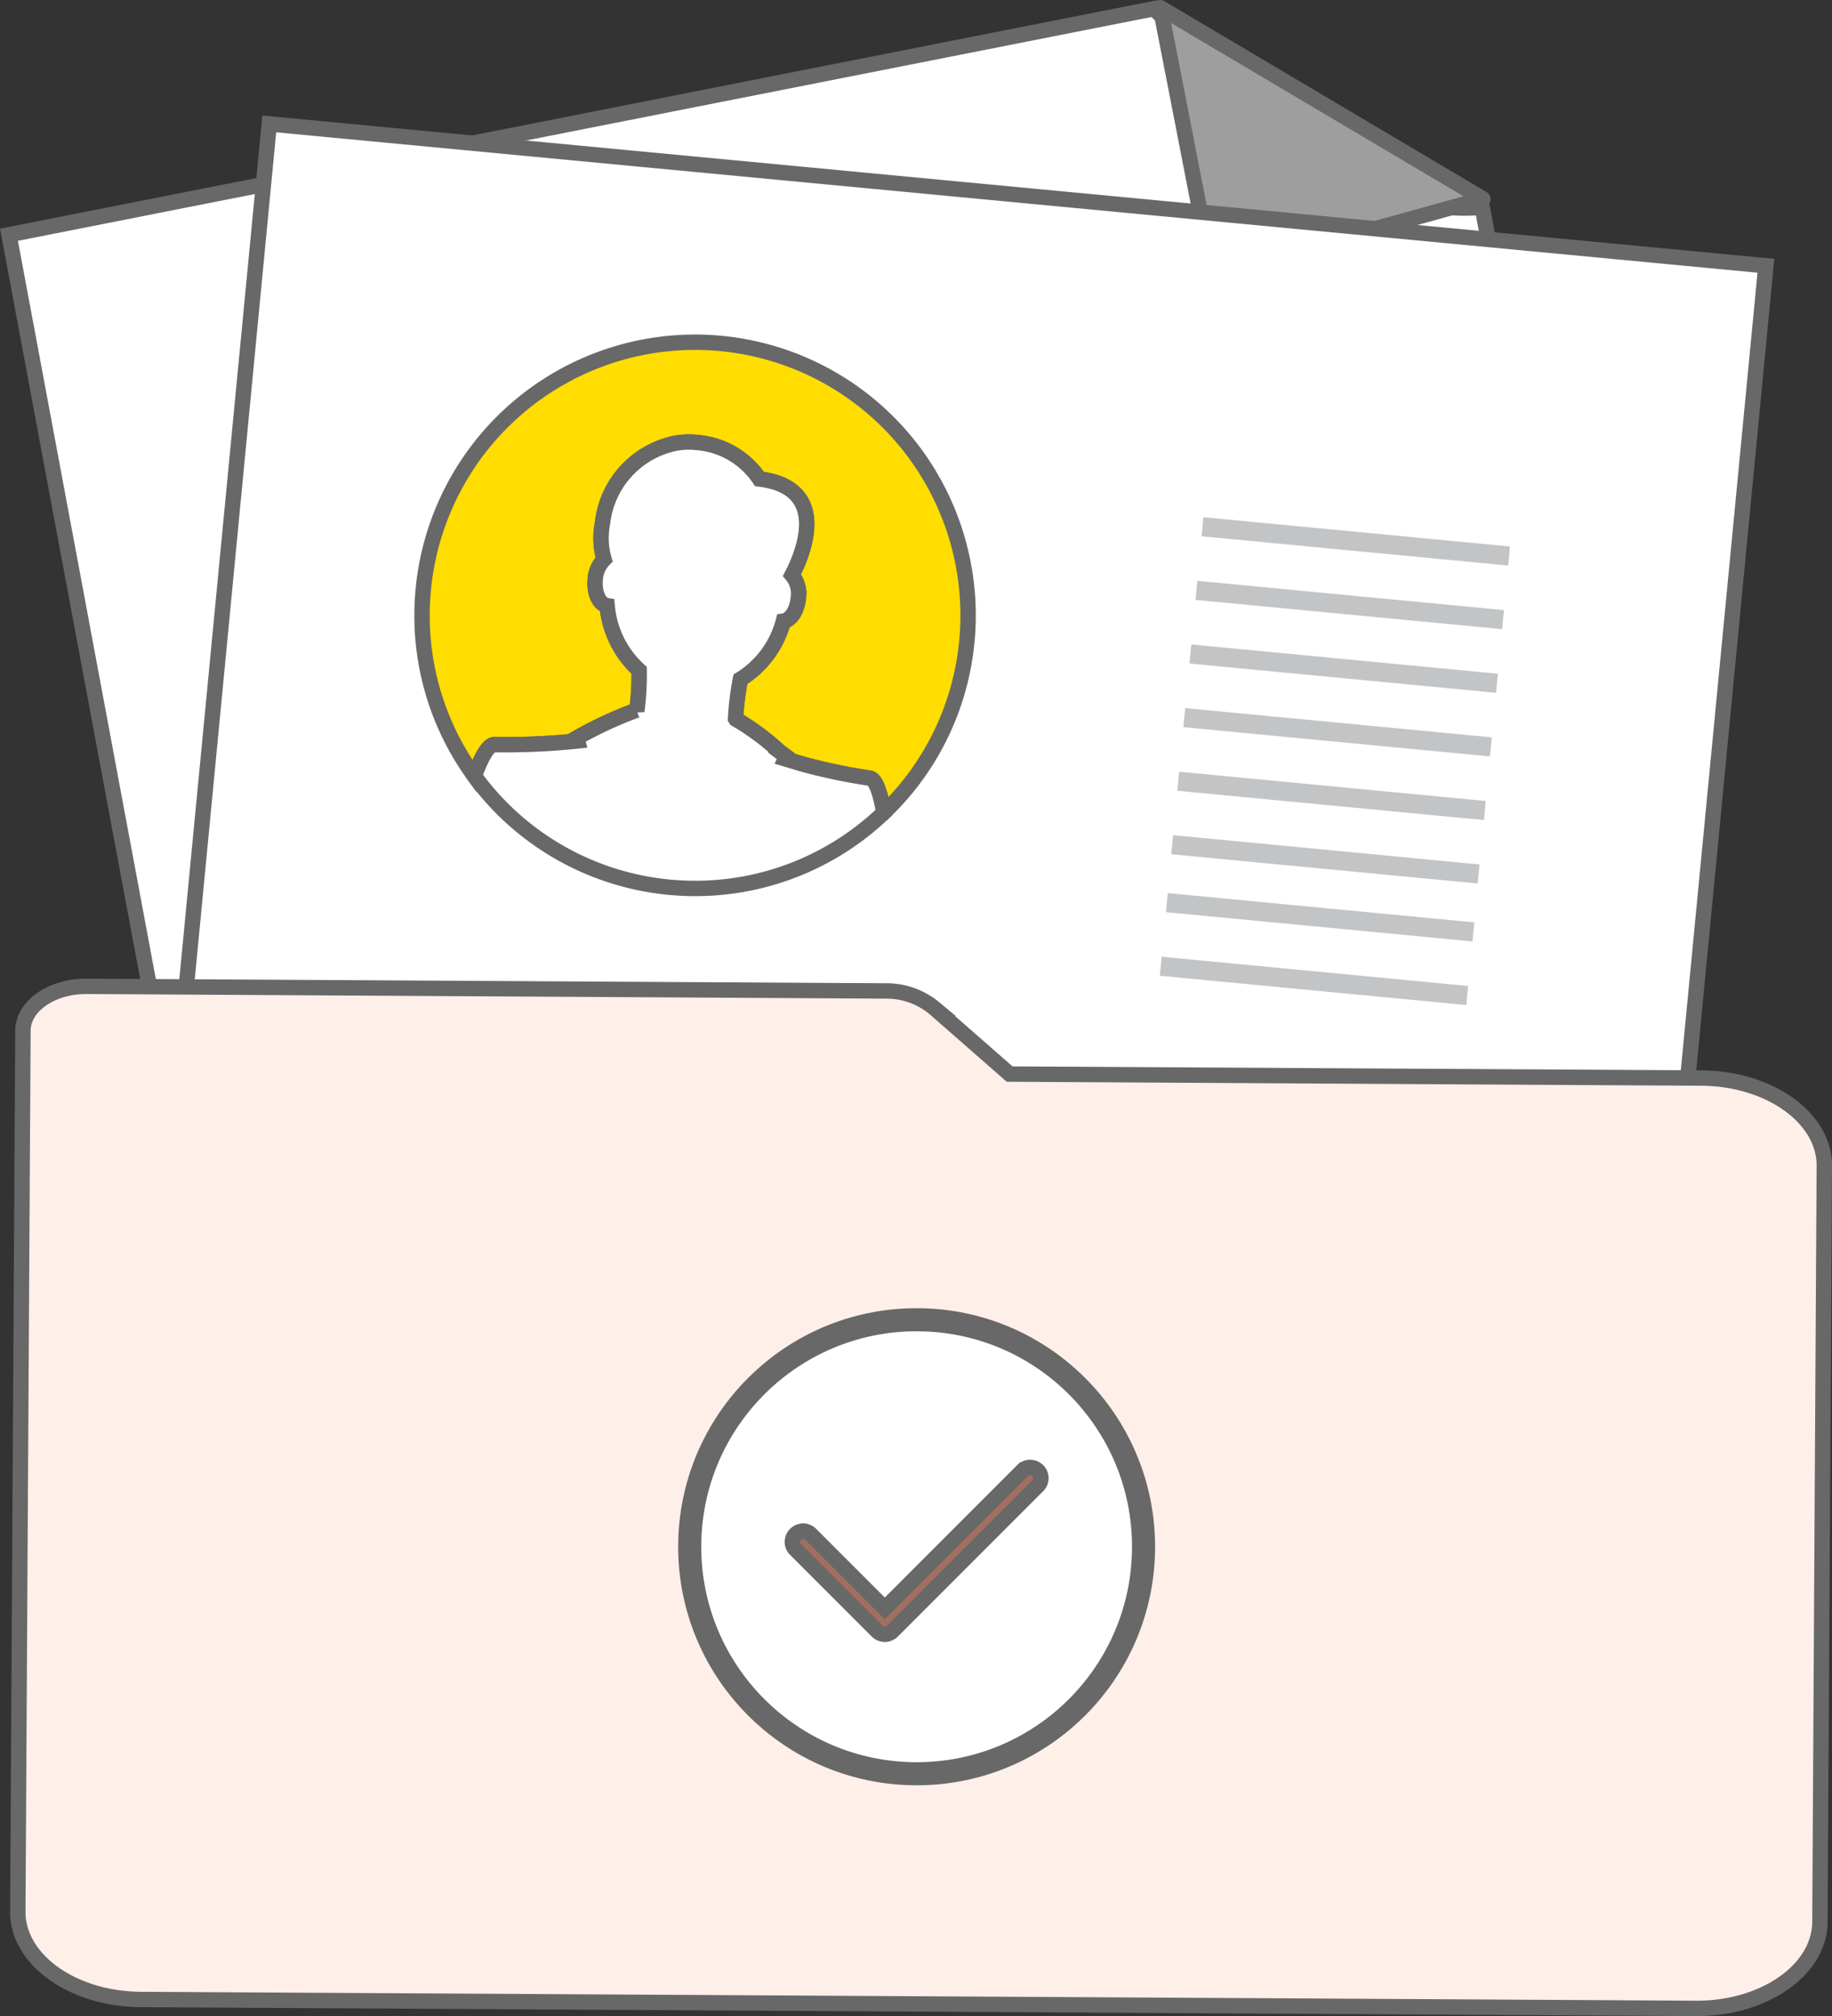 <svg xmlns="http://www.w3.org/2000/svg" width="119.082" height="131" viewBox="0 0 119.082 131">
    <rect x="0" y="0" width="119.082" height="131" fill="#333333" stroke="none"/>
    <defs>
        <style>
            .cls-1{fill:#fff;stroke:#686868}.cls-3{fill:#c2c4c6}
        </style>
    </defs>
    <g id="icon_signup" transform="translate(160.703 -202.472)">
        <g id="그룹_3271" transform="translate(-160.121 202.972)">
            <g id="그룹_3263">
                <g id="그룹_3262">
                    <path id="패스_13131" d="M-44.628 321.5l-19.73-105.58a11.043 11.043 0 0 1-5.881-1.017 38.232 38.232 0 0 1-10.823-7.853c-.362-.368-.706-.749-1.042-1.138a16.3 16.3 0 0 1-3.573-2.892l-74.443 14.691 20.213 108.161z" class="cls-1" transform="translate(160.121 -202.958)"/>
                    <path id="패스_13155" fill="#9e9e9e" stroke="#686868" stroke-linecap="round" stroke-linejoin="round" d="M-81.7 215.394l-17.6 4.871-3.37-17.293z" transform="translate(177.511 -202.972)"/>
                </g>
            </g>
            <g id="그룹_3268" transform="translate(7.675 7.552)">
                <g id="그룹_3267">
                    <path id="패스_13156" d="M-144.938 208.814l-9.246 96.129a12.61 12.61 0 0 1 5.577 2.458 37.379 37.379 0 0 1 8.627 9.669c.259.415.5.834.726 1.259a15.654 15.654 0 0 1 2.767 3.45l78.139 7.4 10.692-111.149z" class="cls-1" transform="translate(154.184 -208.814)"/>
                    <g id="그룹_3266" transform="translate(67.135 25.555)">
                        <g id="그룹_3264" transform="translate(.74)">
                            <path id="사각형_1476" d="M0 0H1.244V20.02H0z" class="cls-3" transform="rotate(-84.55 1.668 -.466)"/>
                            <path id="사각형_1477" d="M0 0H1.244V20.02H0z" class="cls-3" transform="rotate(-84.55 3.744 1.818)"/>
                            <path id="사각형_1478" d="M0 0H1.244V20.02H0z" class="cls-3" transform="rotate(-84.55 5.82 4.102)"/>
                            <path id="사각형_1479" d="M0 0H1.244V20.02H0z" class="cls-3" transform="rotate(-84.55 7.897 6.386)"/>
                            <path id="사각형_1480" d="M0 0H1.244V20.02H0z" class="cls-3" transform="rotate(-84.55 9.973 8.67)"/>
                            <path id="사각형_1481" d="M0 0H1.244V20.02H0z" class="cls-3" transform="matrix(.095 -.995 .995 .095 0 21.897)"/>
                        </g>
                        <g id="그룹_3265" transform="translate(0 24.424)">
                            <path id="사각형_1482" d="M0 0H1.244V20.02H0z" class="cls-3" transform="rotate(-84.55 .878 .402)"/>
                            <path id="사각형_1483" d="M0 0H1.244V20.02H0z" class="cls-3" transform="matrix(.095 -.995 .995 .095 0 5.37)"/>
                        </g>
                    </g>
                </g>
            </g>
            <g id="그룹_3270" transform="translate(.578 63.59)">
                <g id="그룹_3269">
                    <path id="패스_13157" fill="#ffefe9" stroke="#686868" d="M-50.25 258.2l-44.956-.259-4.878-4.269a4.883 4.883 0 0 0-3.236-1.132l-51.881-.3c-2.276-.013-4.132 1.279-4.142 2.885l-.047 8.115-.1 17.1-.186 32.016c-.018 3.128 3.568 5.688 8 5.713l101.074.58c4.433.025 8.046-2.494 8.065-5.622l.285-49.117c.018-3.127-3.565-5.685-7.998-5.71z" transform="translate(159.674 -252.243)"/>
                </g>
            </g>
        </g>
        <g id="그룹_3272" transform="translate(-133.27 224.705)">
            <path id="패스_13158" fill="#fd0" stroke="#686868" d="M-134.807 245.954a45.977 45.977 0 0 0 5.383-.238 1.405 1.405 0 0 1-.041-.2 25.185 25.185 0 0 1 3.88-1.8l.014.061a18.021 18.021 0 0 0 .151-2.654 6.39 6.39 0 0 1-2.08-4.2c-.507-.085-.853-.818-.776-1.682a1.992 1.992 0 0 1 .579-1.319 4.876 4.876 0 0 1-.106-2.342 5.971 5.971 0 0 1 4.646-5.189 4.785 4.785 0 0 1 1.555-.063 5.372 5.372 0 0 1 4 2.366c4.787.582 2.7 5.13 2.116 6.245a1.878 1.878 0 0 1 .414 1.48c-.072.812-.493 1.444-.971 1.509a6.349 6.349 0 0 1-2.794 3.776 18.586 18.586 0 0 0-.317 2.564l.022.035a15.911 15.911 0 0 1 2.724 2l-.005.012c.336.249.561.419.561.419a1.471 1.471 0 0 1-.061.147l1.074.323a36.961 36.961 0 0 0 4.385.924c.406.036.714.958.936 2.243a17.668 17.668 0 0 0 5.41-11.242 17.746 17.746 0 0 0-16.1-19.253 17.747 17.747 0 0 0-19.253 16.1 17.669 17.669 0 0 0 3.334 12.02c.446-1.226.913-2.078 1.32-2.042z" transform="translate(139.532 -219.802)"/>
            <path id="패스_13159" d="M-110.289 248.9c-.222-1.285-.53-2.207-.936-2.243a36.954 36.954 0 0 1-4.385-.924l-1.074-.323a1.471 1.471 0 0 0 .061-.147l-.561-.419.005-.012a15.911 15.911 0 0 0-2.724-2l-.022-.035a18.586 18.586 0 0 1 .317-2.564 6.349 6.349 0 0 0 2.794-3.776c.478-.065.9-.7.971-1.509a1.878 1.878 0 0 0-.414-1.48c.587-1.116 2.671-5.663-2.116-6.245a5.372 5.372 0 0 0-4-2.366 4.785 4.785 0 0 0-1.555.063 5.971 5.971 0 0 0-4.646 5.189 4.876 4.876 0 0 0 .106 2.342 1.992 1.992 0 0 0-.579 1.319c-.078.864.269 1.6.776 1.682a6.39 6.39 0 0 0 2.08 4.2 18.025 18.025 0 0 1-.151 2.654l-.014-.061a25.184 25.184 0 0 0-3.88 1.8 1.405 1.405 0 0 0 .041.2 45.97 45.97 0 0 1-5.383.238c-.407-.036-.874.816-1.32 2.04a17.707 17.707 0 0 0 12.766 7.233 17.7 17.7 0 0 0 13.843-4.856z" class="cls-1" transform="translate(140.303 -218.333)"/>
        </g>
        <g id="타원_383" class="cls-1" transform="translate(-116.121 287.972)">
            <circle cx="15" cy="15" r="15"/>
            <circle cx="15" cy="15" r="14.5" fill="none"/>
        </g>
        <path id="패스_13160" fill="#a16f5e" stroke="#686868" d="M562.471 566.43a.7.7 0 0 1-.494-.2l-5.352-5.352a.7.7 0 0 1 .986-.986l4.859 4.859 9-9a.7.7 0 0 1 .986.985l-9.489 9.489a.7.7 0 0 1-.496.205z" transform="translate(-665.66 -257.772)"/>
    </g>
</svg>
